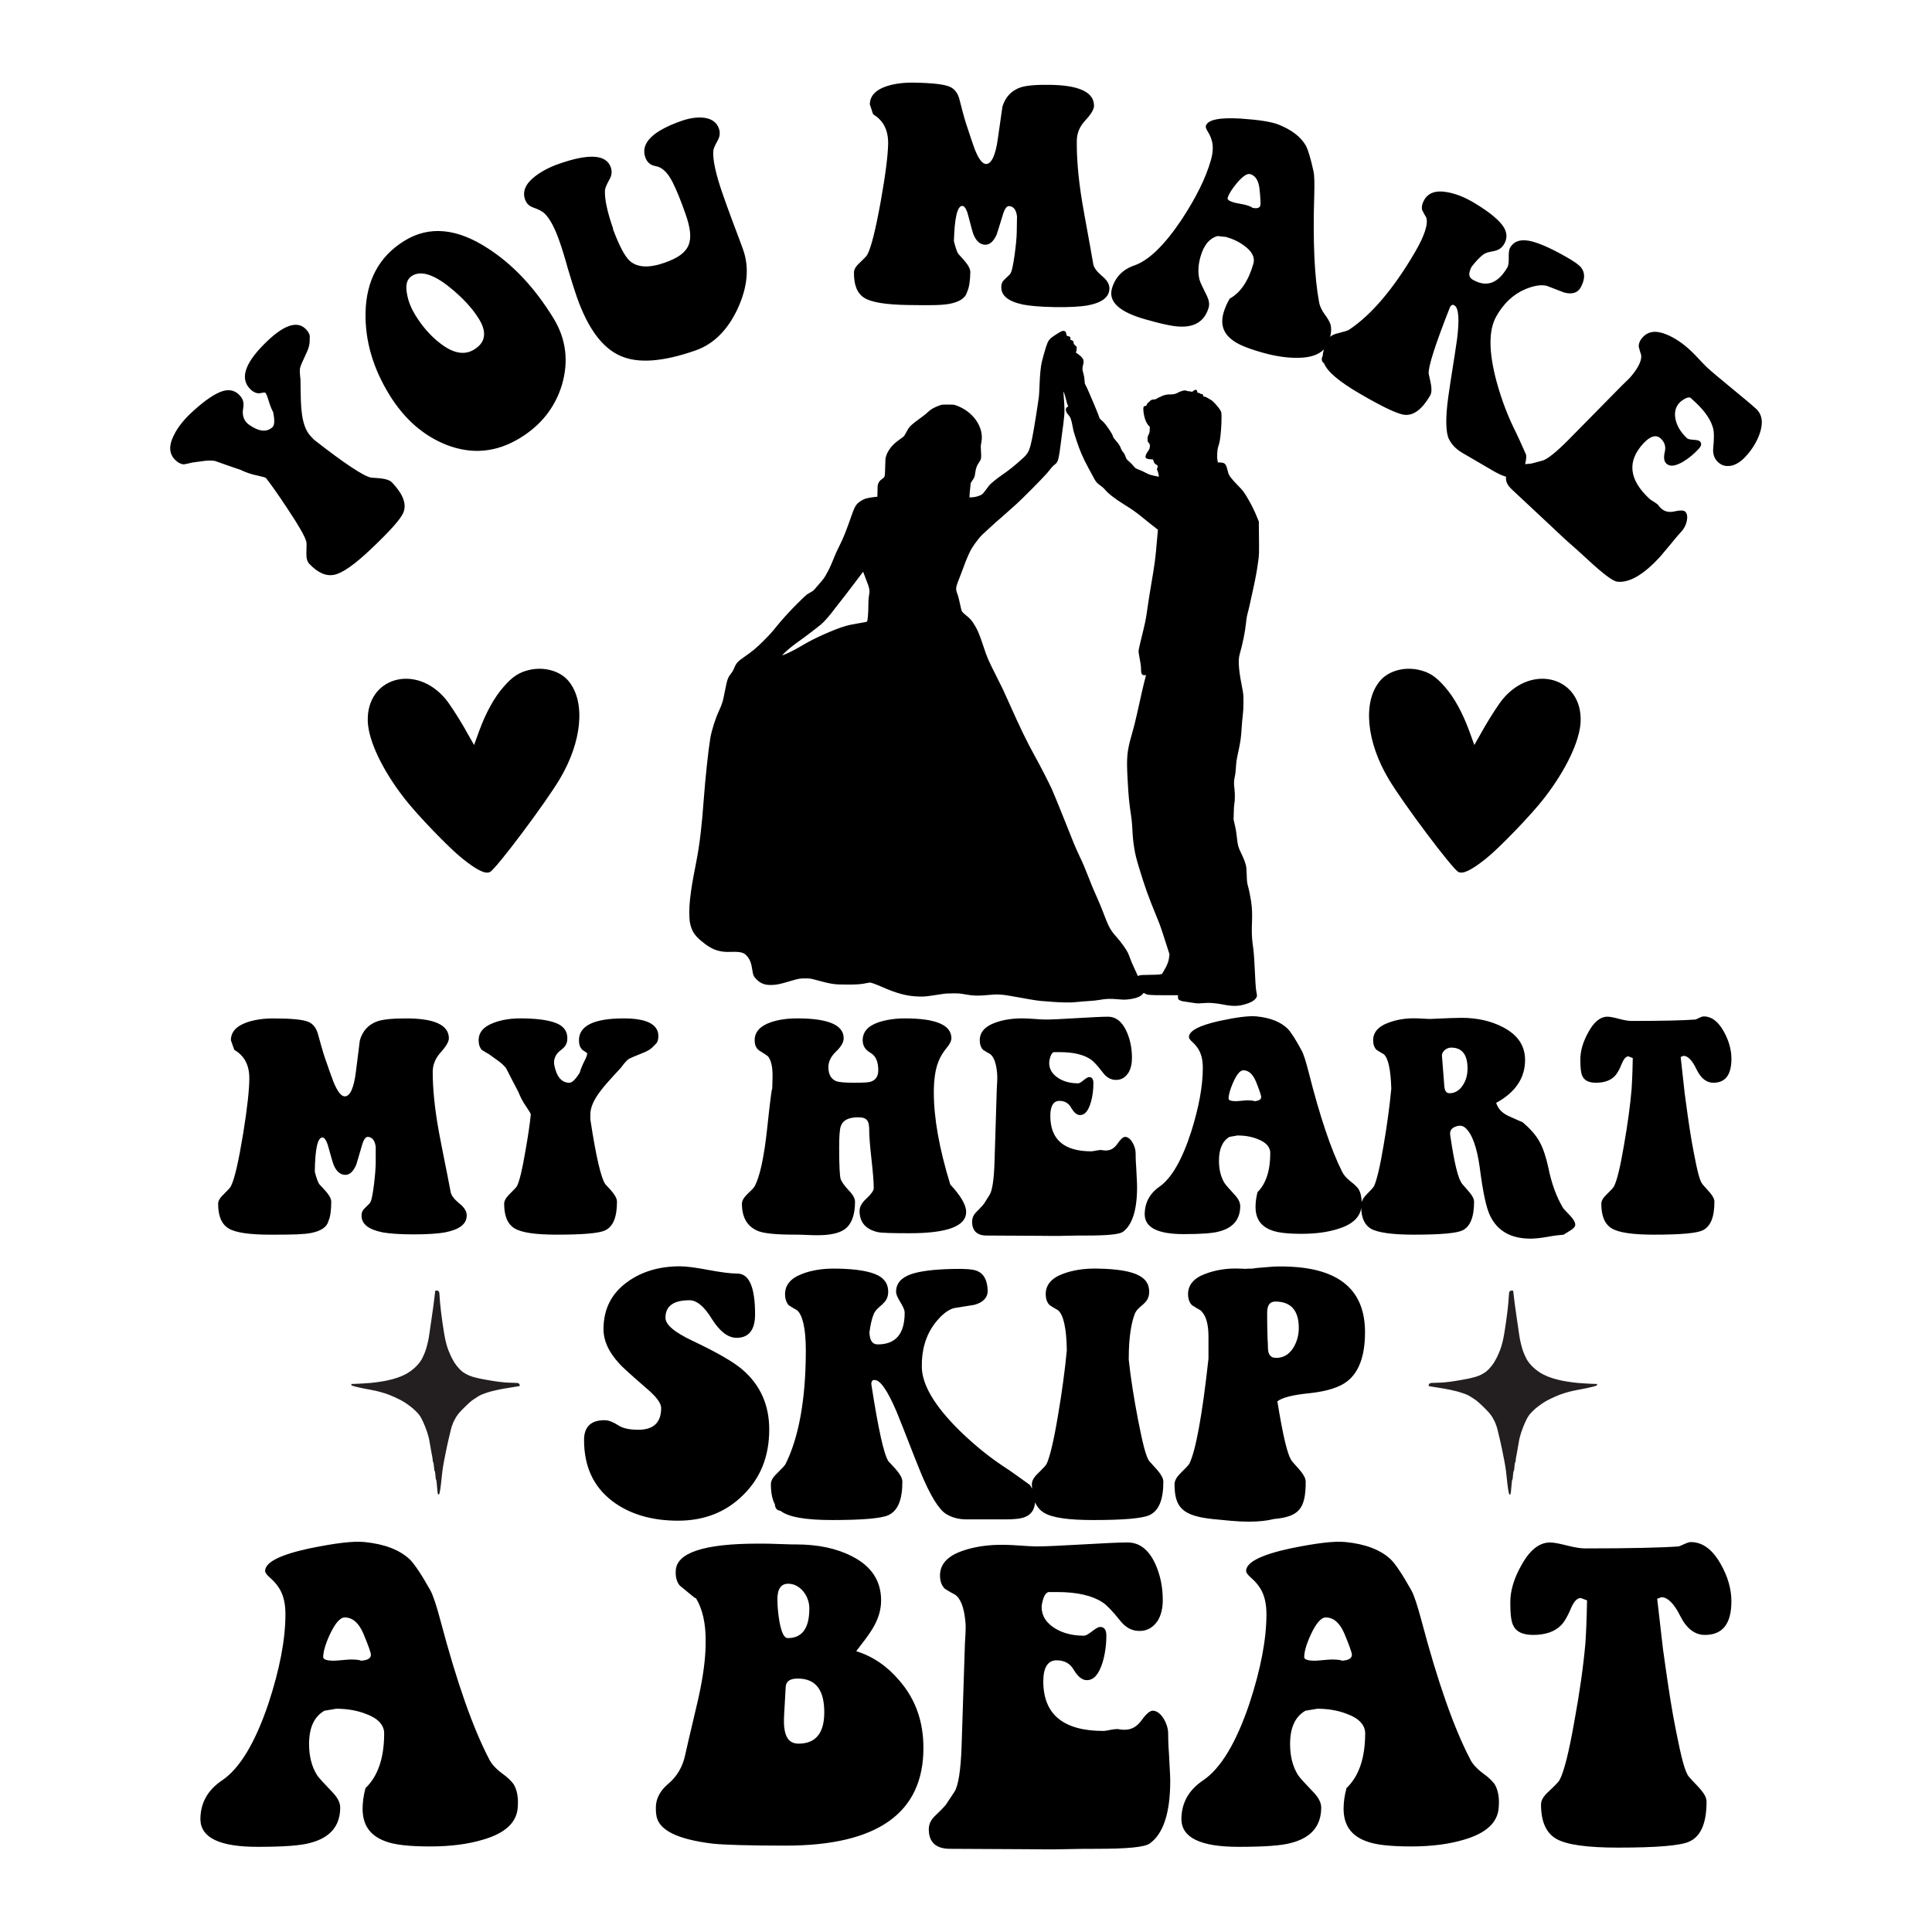 <?xml version="1.0" encoding="utf-8"?>
<!-- Generator: Adobe Illustrator 25.2.0, SVG Export Plug-In . SVG Version: 6.00 Build 0)  -->
<svg version="1.1" id="Layer_1" xmlns="http://www.w3.org/2000/svg" xmlns:xlink="http://www.w3.org/1999/xlink" x="0px" y="0px"
	 viewBox="0 0 2200 2200" style="enable-background:new 0 0 2200 2200;" xml:space="preserve">
<style type="text/css">
	.st0{fill:#231F20;}
</style>
<g>
	<path class="st0" d="M591.83,1577.38c0.06,0.62,0.01,0.78-0.2,0.88c-0.3,0.16-1.12,0.3-4.53,0.82c-1.26,0.2-3.02,0.48-3.9,0.64
		c-0.89,0.16-2.1,0.35-2.68,0.44c-1.12,0.16-3.91,0.61-5.24,0.85c-0.43,0.07-1.16,0.2-1.63,0.28c-0.86,0.14-2.86,0.52-6.66,1.28
		c-1.84,0.37-3.36,0.72-7.51,1.77c-2.45,0.61-7.61,2.3-10.08,3.29c-1.23,0.5-3.33,1.53-4.52,2.22c-1.43,0.85-5.3,3.37-6.24,4.07
		c-0.38,0.3-0.99,0.74-1.33,0.99c-2.96,2.21-10.64,9.61-14.37,13.86c-1.05,1.19-2.58,3.27-3.53,4.79c-1.13,1.8-3.66,6.83-3.66,7.27
		c0,0.07-0.11,0.4-0.27,0.74c-0.38,0.85-0.79,2.01-1.12,3.07c-0.68,2.31-0.86,2.95-1.01,3.61c-0.08,0.38-0.45,1.91-0.81,3.4
		c-0.35,1.47-0.74,3.1-0.85,3.61c-0.13,0.51-0.27,1.08-0.33,1.28c-0.07,0.2-0.2,0.69-0.28,1.11c-0.09,0.4-0.23,1.03-0.3,1.42
		c-0.13,0.59-0.79,3.49-1.13,4.92c-0.07,0.31-0.24,1.08-0.37,1.7c-0.13,0.62-0.28,1.36-0.34,1.63c-0.06,0.27-0.16,0.72-0.21,0.99
		s-0.21,1.04-0.35,1.7c-0.16,0.67-0.44,2.07-0.65,3.12c-0.2,1.05-0.43,2.2-0.51,2.55c-0.07,0.35-0.26,1.3-0.4,2.13
		c-0.16,0.82-0.34,1.77-0.43,2.13c-0.08,0.35-0.2,0.92-0.27,1.28c-0.07,0.35-0.23,1.15-0.34,1.77c-0.13,0.62-0.35,1.9-0.52,2.83
		c-0.16,0.94-0.33,1.86-0.37,2.05c-0.17,0.74-0.37,1.98-0.64,3.97c-0.16,1.13-0.34,2.47-0.43,2.98c-0.23,1.47-0.38,2.85-0.69,6.02
		c-0.37,3.84-0.54,5.44-0.7,6.66c-0.06,0.54-0.23,1.89-0.35,2.98c-0.57,4.73-0.92,6.95-1.47,9.35c-0.45,1.94-0.76,2.33-1.5,1.84
		c-0.61-0.4-0.78-1.02-0.95-3.35c-0.09-1.2-0.21-2.54-0.28-2.96c-0.13-0.72-0.34-2.98-0.68-7.23c-0.17-2.18-0.37-3.1-0.69-3.34
		c-0.27-0.19-0.41-1.23-0.74-5.44c-0.21-2.68-0.54-4.37-0.85-4.46c-0.33-0.1-0.35-0.3-0.78-4.9c-0.34-3.84-0.54-4.82-0.96-4.99
		c-0.14-0.06-0.24-0.41-0.3-1.05c-0.43-4.15-0.61-5.37-1.29-8.19c-0.18-0.78-0.44-2.25-0.57-3.26c-0.13-1.02-0.5-3.12-0.81-4.68
		c-0.31-1.56-0.72-3.8-0.89-4.96c-0.55-3.52-0.62-3.85-1.35-6.68c-0.88-3.47-2.28-7.71-3.71-11.25c-1.63-4.04-1.86-4.55-3.43-7.8
		c-1.36-2.76-1.39-2.82-2.54-4.59c-1.32-2-2.25-3.12-4.69-5.54c-2.27-2.25-3.88-3.66-6.75-5.82c-4.82-3.64-7.98-5.61-13.11-8.15
		c-7.7-3.8-13.73-6.12-20.69-7.95c-0.31-0.09-0.72-0.2-0.92-0.26c-0.33-0.11-0.91-0.26-3.97-0.98c-0.67-0.17-2.2-0.48-3.4-0.72
		c-1.2-0.24-2.48-0.48-2.83-0.55c-1.8-0.35-2.38-0.47-4.46-0.86c-1.25-0.23-2.55-0.48-2.91-0.57c-0.35-0.07-1.66-0.34-2.91-0.58
		c-4.24-0.81-9.7-2.24-10.83-2.82c-0.69-0.35-0.82-0.55-0.75-1.28l0.06-0.57h1.73c0.94,0,2.93-0.06,4.41-0.14
		c1.49-0.07,3.97-0.21,5.53-0.28c3.77-0.2,8.9-0.54,10.49-0.71c3.94-0.41,8.26-0.96,10.84-1.4c0.35-0.07,1.69-0.28,2.98-0.5
		c2.86-0.45,3.06-0.5,6.59-1.3c3.16-0.74,3-0.69,5.46-1.39c2.51-0.71,6.9-2.21,8.57-2.92c1.45-0.62,3.76-1.7,4.68-2.17
		c7.89-4.07,15.28-10.89,18.92-17.46c1.06-1.93,3.1-6.39,3.47-7.58c0.06-0.2,0.18-0.55,0.28-0.78c0.26-0.57,0.92-2.54,1.06-3.09
		c0.07-0.25,0.31-1.12,0.57-1.94c0.24-0.82,0.5-1.74,0.55-2.05c0.07-0.31,0.38-1.57,0.71-2.81c0.5-1.97,0.95-4.12,1.29-6.19
		c0.19-1.09,1.01-6.53,1.15-7.55c0.13-0.98,0.28-2.1,0.54-3.85c0.08-0.55,0.21-1.47,0.3-2.05c0.07-0.58,0.21-1.47,0.28-1.98
		c0.16-0.92,0.31-1.93,0.57-3.68c0.08-0.51,0.2-1.4,0.28-1.98c0.14-1.14,0.35-2.65,0.58-4.04c0.33-1.96,0.51-3.23,1.4-9.92
		c0.08-0.55,0.2-1.45,0.28-1.98c0.07-0.55,0.24-1.79,0.35-2.76c0.11-0.98,0.24-1.97,0.28-2.2c0.06-0.38,0.13-0.98,0.5-4.18
		c0.06-0.58,0.21-1.86,0.33-2.83c0.13-0.98,0.27-2.28,0.33-2.89c0.07-0.92,0.16-1.19,0.44-1.47c0.33-0.33,0.41-0.34,1.42-0.24
		c1.3,0.11,1.91,0.35,2.3,0.91c0.61,0.84,0.75,1.45,0.88,3.69c0.28,4.52,0.42,6.65,0.55,7.95c0.06,0.74,0.18,2.04,0.27,2.91
		c0.09,0.85,0.18,1.79,0.23,2.05c0.04,0.27,0.19,1.55,0.3,2.84c0.13,1.29,0.28,2.72,0.34,3.19c0.28,2,0.41,2.95,0.62,4.75
		c0.41,3.5,0.52,4.32,0.65,4.93c0.08,0.33,0.14,0.79,0.14,1.03c0,0.23,0.06,0.7,0.13,1.02c0.16,0.72,0.37,2.15,0.67,4.49
		c0.21,1.76,0.31,2.4,0.61,4.04c0.21,1.23,0.43,2.55,0.58,3.69c0.07,0.54,0.2,1.35,0.28,1.77c0.16,0.82,0.37,2.07,0.57,3.12
		c0.31,1.77,0.72,3.77,0.98,4.78c0.16,0.61,0.38,1.52,0.51,2.03c0.77,3.13,1.42,5.23,2.65,8.65c0.28,0.81,1.35,3.27,2.18,5.07
		c0.27,0.58,0.48,1.08,0.48,1.11c0,0.28,2.92,5.87,3.57,6.82c0.21,0.33,0.4,0.62,0.4,0.67c0,0.06,0.37,0.61,0.81,1.26
		c3.23,4.69,6.68,8.39,9.68,10.4c4.61,3.08,8.56,4.69,15.31,6.27c1.05,0.24,2.17,0.51,2.48,0.58c0.31,0.07,0.92,0.2,1.35,0.28
		c0.42,0.08,2.06,0.4,3.61,0.69c1.56,0.31,3.09,0.59,3.4,0.64c0.31,0.04,1.3,0.21,2.2,0.38c0.89,0.16,1.98,0.34,2.41,0.41
		c0.43,0.07,1.36,0.23,2.06,0.34c0.71,0.11,2.01,0.31,2.91,0.44c1.98,0.28,3.2,0.47,4.32,0.64c1.16,0.19,4.44,0.54,6.59,0.71
		c0.98,0.07,2.13,0.17,2.55,0.21c0.43,0.04,3.17,0.14,6.09,0.21c5.71,0.13,6.78,0.23,7.44,0.62
		C591.13,1575.55,591.76,1576.53,591.83,1577.38z M1818.57,1575.89h-1.73c-0.94,0-2.93-0.06-4.41-0.14
		c-1.49-0.07-3.97-0.21-5.53-0.28c-3.77-0.2-8.9-0.54-10.49-0.71c-3.94-0.41-8.26-0.96-10.84-1.4c-0.35-0.07-1.69-0.28-2.98-0.5
		c-2.86-0.45-3.06-0.5-6.59-1.3c-3.16-0.74-3.01-0.69-5.46-1.39c-2.51-0.71-6.9-2.21-8.57-2.92c-1.45-0.62-3.76-1.7-4.68-2.17
		c-7.89-4.07-15.28-10.89-18.92-17.46c-1.06-1.93-3.1-6.39-3.47-7.58c-0.06-0.2-0.18-0.55-0.28-0.78c-0.26-0.57-0.92-2.54-1.06-3.09
		c-0.07-0.25-0.31-1.12-0.57-1.94c-0.24-0.82-0.5-1.74-0.55-2.05c-0.07-0.31-0.38-1.57-0.71-2.81c-0.5-1.97-0.95-4.12-1.29-6.19
		c-0.19-1.09-1.01-6.53-1.15-7.55c-0.13-0.98-0.28-2.1-0.54-3.85c-0.08-0.55-0.21-1.47-0.3-2.05c-0.07-0.58-0.21-1.47-0.28-1.98
		c-0.16-0.92-0.31-1.93-0.57-3.68c-0.08-0.51-0.2-1.4-0.28-1.98c-0.14-1.14-0.35-2.65-0.58-4.04c-0.33-1.96-0.51-3.23-1.4-9.92
		c-0.08-0.55-0.2-1.45-0.28-1.98c-0.07-0.55-0.24-1.79-0.35-2.76c-0.11-0.98-0.24-1.97-0.28-2.2c-0.06-0.38-0.13-0.98-0.5-4.18
		c-0.06-0.58-0.21-1.86-0.33-2.83c-0.13-0.98-0.27-2.28-0.33-2.89c-0.07-0.92-0.16-1.19-0.44-1.47c-0.33-0.33-0.41-0.34-1.42-0.24
		c-1.3,0.11-1.91,0.35-2.3,0.91c-0.61,0.84-0.75,1.45-0.88,3.69c-0.28,4.52-0.43,6.65-0.55,7.95c-0.06,0.74-0.19,2.04-0.27,2.91
		c-0.09,0.85-0.18,1.79-0.23,2.05c-0.04,0.27-0.19,1.55-0.3,2.84c-0.13,1.29-0.28,2.72-0.34,3.19c-0.28,2-0.41,2.95-0.63,4.75
		c-0.41,3.5-0.52,4.32-0.65,4.93c-0.08,0.33-0.14,0.79-0.14,1.03c0,0.23-0.06,0.7-0.13,1.02c-0.16,0.72-0.37,2.15-0.67,4.49
		c-0.21,1.76-0.31,2.4-0.61,4.04c-0.21,1.23-0.43,2.55-0.58,3.69c-0.07,0.54-0.2,1.35-0.28,1.77c-0.16,0.82-0.37,2.07-0.57,3.12
		c-0.31,1.77-0.72,3.77-0.98,4.78c-0.16,0.61-0.38,1.52-0.51,2.03c-0.77,3.13-1.42,5.23-2.65,8.65c-0.28,0.81-1.35,3.27-2.18,5.07
		c-0.27,0.58-0.48,1.08-0.48,1.11c0,0.28-2.92,5.87-3.57,6.82c-0.21,0.33-0.4,0.62-0.4,0.67c0,0.06-0.37,0.61-0.81,1.26
		c-3.23,4.69-6.68,8.39-9.68,10.4c-4.61,3.08-8.56,4.69-15.31,6.27c-1.05,0.24-2.17,0.51-2.48,0.58c-0.31,0.07-0.92,0.2-1.35,0.28
		c-0.42,0.08-2.05,0.4-3.61,0.69c-1.56,0.31-3.09,0.59-3.4,0.64c-0.31,0.04-1.3,0.21-2.2,0.38c-0.89,0.16-1.98,0.34-2.41,0.41
		c-0.43,0.07-1.36,0.23-2.06,0.34c-0.71,0.11-2.01,0.31-2.91,0.44c-1.98,0.28-3.2,0.47-4.32,0.64c-1.16,0.19-4.44,0.54-6.59,0.71
		c-0.98,0.07-2.13,0.17-2.55,0.21c-0.43,0.04-3.17,0.14-6.09,0.21c-5.71,0.13-6.78,0.23-7.44,0.62c-0.77,0.45-1.39,1.43-1.46,2.28
		c-0.06,0.62-0.01,0.78,0.2,0.88c0.3,0.16,1.12,0.3,4.54,0.82c1.26,0.2,3.02,0.48,3.9,0.64c0.89,0.16,2.1,0.35,2.68,0.44
		c1.12,0.16,3.91,0.61,5.24,0.85c0.43,0.07,1.16,0.2,1.63,0.28c0.86,0.14,2.86,0.52,6.66,1.28c1.84,0.37,3.36,0.72,7.51,1.77
		c2.45,0.61,7.61,2.3,10.08,3.29c1.23,0.5,3.33,1.53,4.52,2.22c1.43,0.85,5.3,3.37,6.24,4.07c0.38,0.3,0.99,0.74,1.33,0.99
		c2.96,2.21,10.64,9.61,14.37,13.86c1.05,1.19,2.58,3.27,3.53,4.79c1.14,1.8,3.66,6.83,3.66,7.27c0,0.07,0.11,0.4,0.27,0.74
		c0.38,0.85,0.79,2.01,1.12,3.07c0.68,2.31,0.86,2.95,1.01,3.61c0.08,0.38,0.45,1.91,0.81,3.4c0.35,1.47,0.74,3.1,0.85,3.61
		c0.13,0.51,0.27,1.08,0.33,1.28c0.07,0.2,0.2,0.69,0.28,1.11c0.09,0.4,0.23,1.03,0.3,1.42c0.13,0.59,0.79,3.49,1.13,4.92
		c0.07,0.31,0.24,1.08,0.37,1.7c0.13,0.62,0.28,1.36,0.34,1.63c0.06,0.27,0.16,0.72,0.21,0.99c0.06,0.27,0.21,1.04,0.35,1.7
		c0.16,0.67,0.44,2.07,0.65,3.12c0.2,1.05,0.43,2.2,0.51,2.55c0.07,0.35,0.26,1.3,0.4,2.13c0.16,0.82,0.34,1.77,0.43,2.13
		c0.08,0.35,0.2,0.92,0.27,1.28c0.07,0.35,0.23,1.15,0.34,1.77c0.13,0.62,0.35,1.9,0.52,2.83c0.16,0.94,0.33,1.86,0.37,2.05
		c0.17,0.74,0.37,1.98,0.64,3.97c0.16,1.13,0.34,2.47,0.43,2.98c0.23,1.47,0.38,2.85,0.69,6.02c0.37,3.84,0.54,5.44,0.7,6.66
		c0.06,0.54,0.23,1.89,0.35,2.98c0.57,4.73,0.92,6.95,1.47,9.35c0.45,1.94,0.76,2.33,1.5,1.84c0.61-0.4,0.78-1.02,0.95-3.35
		c0.09-1.2,0.21-2.54,0.28-2.96c0.13-0.72,0.34-2.98,0.68-7.23c0.17-2.18,0.37-3.1,0.69-3.34c0.27-0.19,0.41-1.23,0.74-5.44
		c0.21-2.68,0.54-4.37,0.85-4.46c0.33-0.1,0.35-0.3,0.78-4.9c0.34-3.84,0.54-4.82,0.96-4.99c0.14-0.06,0.24-0.41,0.3-1.05
		c0.43-4.15,0.61-5.37,1.29-8.19c0.19-0.78,0.44-2.25,0.57-3.26c0.13-1.02,0.5-3.12,0.81-4.68c0.31-1.56,0.72-3.8,0.89-4.96
		c0.55-3.52,0.62-3.85,1.35-6.68c0.88-3.47,2.28-7.71,3.71-11.25c1.63-4.04,1.86-4.55,3.43-7.8c1.36-2.76,1.39-2.82,2.54-4.59
		c1.32-2,2.25-3.12,4.69-5.54c2.27-2.25,3.88-3.66,6.75-5.82c4.82-3.64,7.98-5.61,13.11-8.15c7.7-3.8,13.73-6.12,20.69-7.95
		c0.31-0.09,0.72-0.2,0.92-0.26c0.33-0.11,0.91-0.26,3.97-0.98c0.67-0.17,2.2-0.48,3.4-0.72c1.2-0.24,2.48-0.48,2.83-0.55
		c1.8-0.35,2.38-0.47,4.46-0.86c1.25-0.23,2.55-0.48,2.91-0.57c0.35-0.07,1.66-0.34,2.91-0.58c4.24-0.81,9.7-2.24,10.83-2.82
		c0.69-0.35,0.82-0.55,0.75-1.28L1818.57,1575.89z"/>
	<path d="M648.1,776.36c18.8,23.76,14.51,68.47-10.66,110.68C621.35,914.23,565.26,989,558.1,992.86
		c-5.23,2.79-14.51-1.58-31.5-15.13c-14.73-11.66-51.54-49.72-66.18-68.71c-24.88-32.02-40.7-65.21-41.62-87.34
		c-1.88-50.2,54.64-66.59,88.6-25.63c4.37,5.16,13.46,19.24,20.27,30.83l12.17,21.46l5.69-15.67c7.65-20.9,17.21-38.52,28.18-50.85
		c10.01-11.5,17.53-16.36,29.3-19.03C620.47,758.9,638.7,764.28,648.1,776.36z M1711.29,796.04c-4.37,5.16-13.46,19.24-20.27,30.83
		l-12.17,21.46l-5.69-15.67c-7.65-20.9-17.21-38.52-28.18-50.85c-10.01-11.5-17.53-16.36-29.3-19.03
		c-17.46-3.89-35.69,1.49-45.1,13.57c-18.8,23.76-14.51,68.47,10.66,110.68c16.1,27.19,72.18,101.95,79.35,105.81
		c5.23,2.79,14.51-1.58,31.5-15.13c14.73-11.66,51.54-49.72,66.18-68.71c24.88-32.02,40.7-65.21,41.62-87.34
		C1801.77,771.48,1745.25,755.09,1711.29,796.04z"/>
	<path d="M531.45,1383.99c0,10.01-8.39,16.14-24.85,19.37c-7.42,1.29-19.04,2.26-35.5,2.26c-16.14,0-27.76-0.97-35.18-2.26
		c-16.14-3.23-24.21-9.36-24.21-19.04c0-2.91,0.65-5.49,2.9-7.75l6.13-6.13c2.26-2.26,3.55-9.36,5.16-21.95
		c1.29-10.97,1.94-19.36,1.94-24.85v-17.75c-0.97-7.42-4.2-11.3-9.36-11.3c-2.58,0.32-4.84,3.87-6.78,11.3
		c-3.55,12.59-5.81,19.36-6.13,20.66c-3.23,7.42-7.42,11.3-12.26,11.3c-5.49,0-10.01-3.55-13.23-10.97
		c-0.97-2.26-2.9-9.04-6.13-20.66c-1.94-7.42-4.52-10.97-6.78-10.97c-5.49,0-8.39,12.91-8.71,39.05c1.94,7.42,3.55,11.94,5.16,14.2
		c5.49,6.13,13.56,13.24,13.56,20.01c0,9.69-0.97,17.11-3.23,21.95c-1.61,6.78-8.39,11.3-19.69,13.56
		c-8.71,1.62-19.69,1.94-45.83,1.94c-24.21,0-40.02-2.26-48.09-7.1s-11.94-14.2-11.94-28.08c0-3.23,1.94-6.78,6.13-10.65
		c4.84-4.84,7.74-7.74,8.39-9.36c4.19-8.07,8.71-28.08,13.88-59.39c4.84-29.69,7.1-51,7.1-63.58c0-15.17-5.81-25.82-17.11-32.28
		c-2.58-7.42-3.87-10.97-3.87-10.97c0-9.36,6.13-16.14,18.07-20.33c8.39-2.9,18.4-4.52,30.34-4.52c20.33,0,33.57,1.29,39.7,3.87
		c5.49,2.26,9.36,7.1,11.3,14.85c4.52,16.78,7.75,27.11,9.36,30.99c2.58,7.42,5.17,15.17,8.07,22.59
		c4.52,10.98,8.71,16.46,12.91,16.46c5.81,0,10.33-9.36,12.59-28.08l4.52-35.83c3.23-10.97,10.01-18.08,20.01-21.62
		c5.81-1.94,16.14-3.23,30.99-3.23c33.57-0.32,50.35,7.42,50.35,22.6c0,3.87-3.23,9.36-9.36,16.14c-6.13,6.78-9.04,14.2-9.04,22.27
		c0,17.43,1.94,40.35,7.1,68.43c4.2,22.59,9.04,45.19,13.24,67.78c0.65,4.19,3.87,8.39,9.68,13.23
		C528.54,1374.63,531.45,1379.15,531.45,1383.99z M710.26,1159.67c-33.89,0-50.99,8.39-50.99,24.85c0,4.84,1.29,8.39,3.87,10.97
		c4.19,2.9,5.49,3.23,5.49,4.52s-0.97,3.87-2.9,7.75c-2.58,5.17-4.52,9.68-5.49,13.56c-4.84,7.75-8.71,11.62-11.94,11.62
		c-8.71,0-14.52-6.78-17.1-20.01c-1.29-6.46,1.61-12.27,5.81-15.82c4.2-3.55,9.04-6.13,9.04-14.85c0-7.1-3.23-12.27-9.68-15.82
		c-8.07-4.19-21.3-6.46-40.35-6.78c-13.88-0.32-25.17,1.62-34.21,5.17c-11.3,4.19-16.78,10.97-16.78,19.69
		c0,4.84,1.29,8.39,3.55,10.97c3.55,2.26,6.13,3.87,8.07,4.84c0,0,3.55,2.58,10.33,7.42c4.19,2.9,7.1,5.81,9.36,8.71
		c5.49,10.65,10,19.69,13.88,26.79c2.26,5.81,5.16,11.62,9.36,17.43c3.23,4.84,4.84,7.42,4.84,8.39c-0.97,9.68-2.9,23.56-6.13,41.64
		c-3.55,20.98-6.78,34.53-9.68,40.02c-0.97,1.62-3.87,4.52-8.71,9.36c-3.87,3.87-5.81,7.42-5.81,10.65
		c0,13.88,3.87,23.24,11.94,28.08c8.07,4.84,23.89,7.1,48.09,7.1c30.02,0,48.09-1.61,54.87-4.84c9.04-4.19,13.56-14.84,13.56-32.6
		c0-6.77-7.75-13.88-13.24-20.01c-4.84-6.78-10.65-31.31-17.1-73.91v-5.49c0-7.75,3.87-16.78,11.62-26.79
		c2.9-4.19,10.65-12.91,23.24-26.46c3.55-4.84,6.13-7.75,8.07-9.36c2.26-1.61,7.1-3.55,15.17-6.78
		c10.33-3.87,12.27-6.78,16.14-10.65c2.26-1.94,3.23-5.16,3.23-9.36C749.63,1166.45,736.4,1159.67,710.26,1159.67z M1063.36,1244.24
		c0-14.53,1.61-26.14,5.16-35.18c1.94-5.16,5.17-10.65,9.68-16.14c3.55-4.2,5.17-7.75,5.17-10.65c0-15.17-17.75-22.6-52.93-22.6
		c-11.62,0-21.62,1.62-30.34,4.52c-11.94,4.19-17.75,10.97-17.75,20.33c0,6.13,2.9,10.97,8.71,14.2c6.13,3.55,9.04,10.01,9.04,20.01
		c0,7.1-3.23,11.62-9.36,13.23c-2.26,0.65-8.07,0.97-18.08,0.97c-10.33,0-17.1-0.65-20.01-1.62c-6.13-2.26-9.36-7.74-9.36-16.14
		c0-6.13,2.91-12.26,8.71-17.75c5.81-5.49,8.71-10.65,8.71-15.17c0-15.17-17.75-22.6-52.93-22.6c-11.94,0-21.95,1.62-30.34,4.52
		c-11.94,4.19-18.08,10.97-18.08,20.33c0,5.81,1.94,9.68,5.49,11.94c5.81,3.55,9.04,5.81,10.01,6.78
		c3.55,4.84,5.16,12.91,4.84,24.21l-0.32,12.26c-0.65,0-2.58,15.17-5.81,45.51c-3.55,32.92-8.39,54.87-14.2,65.52
		c-0.65,1.62-3.55,4.52-8.71,9.36c-3.87,3.87-5.81,7.42-5.81,10.65c0,16.14,6.45,26.47,19.04,31.31c6.78,2.58,20.66,3.87,40.99,3.87
		c3.23,0,7.74,0,13.56,0.33c6.13,0.32,10.33,0.32,12.91,0.32c13.88,0,23.88-2.26,30.02-6.45c8.07-5.49,12.26-16.14,12.26-31.63
		c0-3.55-2.26-8.07-7.1-12.91c-5.49-5.81-8.39-10.33-9.36-13.24c-0.97-3.87-1.61-15.49-1.61-35.18c0-13.56,0.65-21.95,1.94-24.85
		c2.26-6.78,9.04-10.01,19.69-10.01c10.33,0,12.59,4.2,12.59,14.53c0,7.42,0.97,18.72,2.58,33.24c1.61,14.52,2.58,25.5,2.58,32.92
		c0,2.58-2.58,6.45-8.07,11.62c-5.49,4.84-8.07,9.69-8.07,14.2c0,12.91,6.78,20.98,20.66,24.21c4.19,0.97,16.14,1.29,36.47,1.29
		c42.93,0,64.23-8.07,64.23-24.21c0-8.07-6.13-18.4-18.08-31.31C1069.49,1307.82,1063.36,1272.96,1063.36,1244.24z M1293.16,1312.98
		c0-7.42-5.49-18.4-11.94-18.4c-2.26,0-5.16,2.58-8.71,7.74c-3.55,5.17-7.75,7.75-13.23,7.75c-0.97,0-2.26,0-3.87-0.32
		c-2.91-0.97-10.01,1.29-12.59,1.29c-31.31,0-46.8-13.56-46.8-40.35c0-11.3,3.55-17.1,10.33-17.1c6.13,0,10.65,2.58,13.56,8.07
		c3.23,5.49,6.46,8.07,10.01,8.07c5.49,0,9.36-4.84,12.26-14.52c1.94-6.78,2.9-14.2,2.9-21.62c0-4.84-1.61-7.1-4.84-7.1
		c-3.55,0-9.04,7.1-12.59,7.1c-8.71,0-16.14-1.94-22.27-5.81c-7.1-4.52-10.65-10.33-10.65-17.43c0-1.61,0.32-2.9,0.65-4.52
		c0.97-4.19,2.26-6.78,4.52-7.75h7.1c15.49,0,27.11,2.9,35.18,8.39c3.23,2.26,7.75,7.1,13.88,15.17c4.19,5.49,9.04,8.07,14.85,8.07
		c6.13,0,10.65-2.9,14.2-8.39c2.58-4.52,3.87-10.01,3.87-16.78c0-10.65-1.94-20.33-5.81-29.37c-5.16-11.62-12.26-17.43-21.62-17.43
		c-6.78,0-18.72,0.65-35.18,1.61c-16.46,0.97-28.4,1.62-35.83,1.62c-5.49,0-18.72-1.29-23.88-1.29
		c-13.56-0.32-24.85,1.62-34.21,5.17c-11.3,4.19-16.78,10.97-16.78,19.69c0,4.84,1.29,8.39,3.87,10.97
		c3.55,2.26,6.13,3.87,8.07,4.84c3.87,2.91,6.78,10.01,7.75,21.3c0.65,5.49,0,11.62-0.32,18.72l-2.58,83.27
		c-0.65,19.69-2.58,31.96-5.49,36.79l-6.13,9.69c-0.65,1.29-3.55,4.52-9.04,10.01c-3.23,3.23-4.84,6.78-4.84,10.97
		c0,10.33,5.49,15.82,16.46,15.82l60.68,0.32c8.71,0,17.75,0.33,27.11,0c11.3-0.32,20.01-0.32,26.47-0.32
		c23.24,0,36.79-1.29,40.99-4.2c10.65-7.74,16.14-24.85,16.14-50.99c0-5.81-0.65-13.24-0.97-21.95
		C1293.16,1320.73,1293.16,1315.25,1293.16,1312.98z M1787.95,1384.32c3.87,4.19,5.81,7.42,5.81,10.33c0,2.26-1.94,4.2-5.49,6.45
		l-7.74,4.84c-3.87,0.33-10.33,0.97-19.04,2.58c-7.42,1.29-13.56,1.94-18.72,1.94c-22.27,0-37.76-8.71-46.15-26.46
		c-4.2-8.71-8.07-26.79-11.62-54.55c-3.23-23.24-8.71-38.41-16.46-45.19c-2.58-2.26-5.81-2.91-9.36-1.94
		c-6.13,1.61-8.71,5.17-7.75,10.65c4.52,30.66,8.71,49.38,13.88,55.51c5.16,6.46,13.23,13.24,13.23,20.01
		c0,17.76-4.52,28.41-13.23,32.6c-6.78,3.23-25.18,4.84-55.19,4.84c-24.53,0-40.99-2.26-49.06-6.78
		c-7.11-4.26-10.7-12.05-11.02-23.57c-1.74,11.19-10.85,19.1-26.74,23.89c-11.3,3.55-24.85,5.49-40.99,5.49
		c-16.14,0-27.76-1.29-34.86-4.2c-11.94-4.52-17.75-13.23-17.75-26.47c0-4.84,0.65-10.65,2.26-16.78
		c9.68-9.69,14.52-24.53,14.52-44.54c0-6.78-4.84-12.26-14.2-15.81c-7.1-2.9-14.85-4.2-23.24-4.2c0,0-2.91,0.65-9.04,1.62
		c-8.07,4.84-11.94,13.88-11.94,27.11c0,9.68,1.94,18.08,6.13,25.18c1.61,2.58,5.81,7.1,11.94,13.88c4.2,4.52,6.13,8.71,6.13,12.59
		c0,14.85-7.75,24.53-23.24,28.73c-7.42,2.26-21.3,3.23-40.99,3.23c-29.69,0-44.22-7.42-44.54-22.27c0-13.24,5.49-23.89,17.11-31.96
		c13.56-9.68,25.5-30.34,35.83-62.29c8.71-27.76,13.24-51.96,13.24-72.62c0-8.07-1.29-14.52-4.2-20.01
		c-1.61-2.9-3.87-6.13-7.42-9.36c-2.91-2.58-4.2-4.52-4.2-5.81c0-7.1,11.62-13.24,34.54-18.4c19.69-4.2,33.89-6.13,42.93-5.17
		c15.17,1.61,26.79,6.13,34.86,13.88c3.55,3.55,9.04,11.94,16.14,25.17c2.26,4.19,4.84,12.59,8.07,25.17
		c12.59,49.71,25.18,87.15,37.76,112.32c1.61,3.55,4.84,7.42,9.68,11.3c4.84,3.55,7.75,6.78,9.36,9.04
		c2.11,3.69,3.29,8.53,3.32,14.56c0.77-2.71,2.58-5.62,5.71-8.75c4.84-4.84,7.42-7.74,8.39-9.36c2.9-6.13,6.78-21.62,10.97-46.8
		c3.87-22.59,6.78-43.89,8.71-64.23c-0.65-21.95-3.55-35.18-8.71-39.38c-1.94-0.97-4.52-2.58-8.07-4.84
		c-2.58-2.58-3.87-6.13-3.87-10.97c0-8.71,5.49-15.49,16.78-19.69c9.04-3.55,20.33-5.81,34.21-5.17l13.56,0.65
		c19.04-0.97,31.31-1.29,36.15-1.29c17.75,0,33.57,3.55,47.12,10.65c16.78,8.71,25.17,20.98,25.17,37.44
		c0,20.33-10.97,36.8-32.92,48.74c2.26,6.78,6.78,11.62,13.88,14.85c10.65,4.84,15.81,7.1,16.14,7.1
		c8.71,7.42,15.49,14.85,19.69,22.92c3.87,7.1,7.1,16.78,9.68,28.73c3.55,17.75,9.04,32.92,16.46,45.51
		C1779.88,1375.92,1782.79,1378.83,1787.95,1384.32z M1436.14,1249.08c0-1.61-1.94-7.42-5.81-17.11
		c-3.55-8.71-8.39-13.23-14.53-13.23c-3.55,0-7.42,4.52-11.62,13.88c-3.55,8.07-5.16,14.2-5.16,18.4c0,1.94,2.9,2.91,8.39,2.91
		c2.58,0,10.33-0.97,12.91-0.97c4.19,0,7.1,0.32,8.07,0.97C1433.56,1253.6,1436.14,1251.98,1436.14,1249.08z M1671.11,1216.8
		c0-15.82-6.13-23.88-18.72-23.88c-5.49,0-11.3,4.84-10.33,10.33l2.58,33.24c0.32,5.49,2.26,8.39,5.81,8.39
		c6.46,0,11.62-3.23,15.49-9.36C1669.5,1230.04,1671.11,1223.58,1671.11,1216.8z M1931.9,1217.77c4.84,10.01,11.3,15.17,19.04,15.17
		c13.88,0,20.66-9.04,20.66-27.44c0-10.01-2.9-20.33-8.39-30.34c-6.45-11.94-14.2-17.75-23.24-17.75c-2.9,0-7.42,3.23-9.68,3.55
		c-12.26,0.97-36.47,1.61-72.62,1.61c-2.9,0-7.42-0.65-13.56-2.26c-6.13-1.62-10.65-2.58-13.56-2.58c-8.39,0-15.81,6.13-22.27,18.4
		c-5.81,10.65-8.71,20.66-8.71,30.34c0,9.36,0.65,15.49,2.26,18.72c2.26,5.16,7.42,7.75,15.49,7.75c9.36,0,16.78-2.58,21.62-7.75
		c2.26-2.26,5.17-7.1,8.07-14.53c2.26-5.16,4.52-7.74,7.42-7.74c0,0,1.61,0.65,4.84,1.94c-0.32,18.4-0.97,30.02-1.29,34.86
		c-1.61,19.04-4.52,40.35-8.71,64.23c-4.19,24.85-8.07,40.67-11.3,46.8c-0.65,1.62-3.55,4.52-8.39,9.36
		c-4.19,3.87-6.13,7.42-6.13,10.65c0,13.88,3.87,23.24,11.94,28.08c8.07,4.84,24.21,7.1,48.09,7.1c30.02,0,48.41-1.61,55.19-4.84
		c9.04-4.19,13.56-14.84,13.56-32.6c0-6.77-8.39-13.55-13.56-20.01c-3.23-3.55-6.13-16.14-10.01-36.47
		c-3.55-18.08-6.13-36.47-8.71-55.51l-1.61-11.94l-4.52-40.99c2.26-0.97,3.23-1.29,3.23-1.29
		C1921.9,1202.28,1927.06,1207.44,1931.9,1217.77z"/>
	<path d="M875.94,1627.69c0,30.39-9.76,55.16-29.64,74.67c-19.51,19.51-44.28,29.27-74.29,29.27c-30.77,0-55.91-7.88-75.04-22.51
		c-21.39-16.51-31.89-39.4-31.89-69.41c0-15.01,7.88-22.51,23.26-22.51c4.88,0,10.13,2.25,15.38,5.63
		c5.63,3.75,13.13,5.25,23.26,5.25c17.26,0,25.89-8.25,25.89-24.76c0-5.63-5.63-13.13-17.26-22.89
		c-17.26-15.01-27.77-24.39-31.14-28.52c-11.63-12.76-17.26-25.51-17.26-38.27c0-22.89,9.01-40.9,27.39-54.03
		c16.13-11.63,36.02-17.64,59.66-17.64c7.5,0,18.39,1.5,32.27,4.13c14.26,2.63,25.14,4.13,33.02,4.13
		c13.51,0,20.26,15.38,20.26,46.53c0,17.64-7.13,26.64-21.01,26.64c-9.76,0-19.14-7.13-28.14-21.39
		c-8.63-14.26-17.26-21.39-25.51-21.39c-18.39,0-27.39,6.75-27.39,19.89c0,7.88,10.13,16.51,30.77,26.26
		c27.77,13.13,46.53,24.01,56.66,32.64C865.81,1577.04,875.94,1599.93,875.94,1627.69z M1295.84,1616.43
		c-4.5-23.64-8.25-46.53-10.51-67.91v-1.88c0-22.51,2.63-39.4,6.75-50.28c4.13-10.51,16.51-10.88,16.51-25.51
		c0-8.25-3.75-14.26-11.63-18.39c-9.01-4.88-24.76-7.5-46.9-7.88c-15.76-0.38-28.89,1.88-39.77,6
		c-13.13,4.88-19.51,12.76-19.51,22.89c0,5.63,1.5,9.76,4.5,12.76c4.13,2.63,7.13,4.5,9.38,5.63c6.38,5.25,9.76,20.64,10.13,45.78
		c-2.25,23.64-5.63,48.4-10.13,74.67c-4.88,29.27-9.38,47.28-12.76,54.41c-0.75,1.88-4.13,5.25-9.76,10.88
		c-4.88,4.5-7.13,8.63-7.13,12.38c0,1.81,0.08,3.52,0.19,5.2c-0.99-2.15-2.09-3.96-3.21-4.82c-13.13-9.38-21.39-15.38-25.51-18.01
		c-18.01-11.63-36.02-25.89-54.03-43.52c-28.14-27.77-42.4-51.78-42.77-72.04c-0.38-19.51,4.5-36.02,14.63-49.53
		c7.13-9.38,14.26-15.38,21.76-17.64l23.26-3.75c10.13-2.63,15.38-8.25,15.38-16.13c-0.38-11.63-4.13-19.14-12.01-22.51
		c-4.5-1.88-13.51-2.63-27.39-2.25c-22.14,0.38-38.27,2.63-48.03,6c-11.26,4.13-16.88,10.51-16.88,19.89
		c0,7.5,9.76,16.51,9.76,24.01c0,24.01-10.13,36.02-30.77,36.02c-6,0-9.01-4.5-9.38-13.51c1.13-8.63,2.63-15.38,4.88-21.01
		c4.5-10.13,16.51-11.26,16.51-25.51c0-8.25-3.75-14.26-11.26-18.39c-9.38-4.88-24.76-7.5-46.9-7.88c-16.13-0.38-29.27,1.88-39.77,6
		c-13.13,4.88-19.51,12.76-19.51,22.89c0,5.63,1.5,9.76,4.13,12.76c4.13,2.63,7.13,4.5,9.38,5.63c6.38,5.25,10.13,20.64,10.13,45.78
		c0,56.66-8.25,99.43-22.89,129.07c-0.75,1.88-4.13,5.25-9.76,10.88c-4.88,4.5-7.13,8.63-7.13,12.38c0,9.76,1.5,17.26,4.5,22.89
		c0.38,4.88,2.63,7.13,6.38,7.5c9.01,7.13,28.52,10.51,58.91,10.51c34.89,0,56.28-1.88,64.16-5.63
		c10.51-4.88,15.76-17.26,15.76-37.9c0-7.88-9.38-16.13-15.76-23.26c-5.25-7.5-11.63-36.77-19.51-87.42
		c-0.38-3.38,1.13-5.63,3.75-5.25c6.38,0,14.63,12.01,24.76,35.65c9.38,22.89,18.01,46.15,27.39,69.04
		c10.88,26.64,21.01,42.77,28.89,47.65c6.38,4.13,14.26,6.38,23.64,6.38h43.9c10.88,0,18.39-0.75,23.26-3
		c6.61-2.78,10.27-8.49,10.78-16.47c2.3,5.23,5.69,9.23,10.25,11.97c9.38,5.63,27.77,8.25,55.91,8.25c34.89,0,56.28-1.88,64.16-5.63
		c10.51-4.88,15.76-17.26,15.76-37.9c0-7.88-9.76-16.13-15.76-23.26C1304.84,1659.21,1301.09,1643.07,1295.84,1616.43z
		 M1554.37,1517c0,26.64-6.75,45.4-20.26,55.91c-8.63,6.75-22.51,11.26-42.4,13.51c-19.89,1.88-32.27,5.25-37.15,9.38
		c6.38,39.02,11.63,62.29,16.88,68.29c6,7.5,15.38,15.38,15.38,23.26c0,31.14-7.88,39.77-36.4,42.4c-7.13,1.88-16.88,3-28.89,3
		s-25.51-1.5-40.9-3c-34.14-3.75-43.15-13.13-43.15-39.77c0-3.75,2.25-7.88,6.75-12.38c5.63-5.63,9.01-9.01,10.13-10.88
		c7.13-14.63,14.63-54.41,21.76-119.69v-24.76c0-15.01-3-25.14-9.38-30.39c-2.25-1.13-5.25-3-9.38-5.63c-3-3-4.5-7.13-4.5-12.76
		c0-10.13,6.38-18.01,19.51-22.89c10.88-4.13,24.01-6.75,39.77-6c4.5,0,6.38,0.38,5.25,0.38c1.88-0.38,4.88-0.38,8.63-0.38
		c1.5-0.38,7.88-1.13,18.76-1.88c7.5-0.75,15.01-0.75,22.89-0.38C1525.47,1444.59,1554.37,1469.35,1554.37,1517z M1478.95,1512.13
		c0-19.89-9.01-30.02-26.64-30.02c-6.38,0-9.38,4.13-9.38,12.76c0,17.64,0.38,29.27,0.75,34.89c0.38,6-0.75,12.76,5.25,15.76
		c0.38,0.38,1.88,0.38,4.13,0.75c8.25,0,14.63-3.75,19.51-11.26C1476.7,1528.26,1478.95,1520.76,1478.95,1512.13z"/>
	<path d="M571.15,2018.96c-7.08-5.42-11.81-10.85-14.17-15.82c-18.42-35.24-36.85-87.67-55.27-157.26
		c-4.72-17.62-8.5-29.37-11.81-35.25c-10.39-18.53-18.42-30.28-23.62-35.25c-11.81-10.85-28.82-17.17-51.02-19.43
		c-13.23-1.36-34.01,1.36-62.83,7.23c-33.54,7.23-50.55,15.81-50.55,25.76c0,1.81,1.89,4.52,6.14,8.13
		c5.2,4.52,8.5,9.04,10.87,13.11c4.25,7.68,6.14,16.72,6.14,28.02c0,28.92-6.61,62.82-19.37,101.68
		c-15.12,44.74-32.59,73.66-52.43,87.22c-17,11.3-25.03,26.21-25.03,44.74c0.47,20.79,21.73,31.18,65.19,31.18
		c28.82,0,49.13-1.36,59.99-4.52c22.68-5.87,34.01-19.43,34.01-40.22c0-5.42-2.83-11.3-8.98-17.62
		c-8.98-9.49-15.12-15.81-17.48-19.43c-6.14-9.94-8.98-21.69-8.98-35.25c0-18.53,5.67-31.18,17.48-37.96
		c8.98-1.36,13.23-2.26,13.23-2.26c12.28,0,23.62,1.81,34.01,5.88c13.7,4.97,20.78,12.65,20.78,22.14c0,28.02-7.08,48.8-21.26,62.36
		c-2.36,8.58-3.3,16.72-3.3,23.5c0,18.53,8.5,30.73,25.98,37.06c10.39,4.07,27.4,5.87,51.02,5.87s43.46-2.71,59.99-7.68
		c25.04-7.23,38.73-19.43,39.68-37.06c0.95-11.3-0.95-19.89-4.72-26.21C582.49,2028.44,578.24,2023.93,571.15,2018.96z
		 M411.02,1891.07c-1.42-0.91-5.67-1.36-11.81-1.36c-3.78,0-15.12,1.36-18.9,1.36c-8.03,0-12.28-1.36-12.28-4.07
		c0-5.87,2.36-14.46,7.56-25.76c6.14-13.1,11.81-19.43,17-19.43c8.98,0,16.06,6.33,21.26,18.53c5.67,13.56,8.5,21.69,8.5,23.95
		C422.35,1888.36,418.58,1890.62,411.02,1891.07z M974.99,1880.22c13.23-17.62,28.34-33.89,28.34-57.84
		c0-22.14-10.87-38.86-33.07-50.16c-17.48-9.04-38.73-13.55-63.77-13.55c-2.36,0-8.5,0-18.42-0.46c-9.92-0.45-17.95-0.45-25.04-0.45
		c-61.41,0-92.59,10.39-93.53,30.73c-0.47,7.68,1.42,13.56,4.73,17.17l16.53,13.56l1.89,0.9c7.09,11.75,11.34,28.47,10.87,50.61
		c0,17.62-2.83,38.86-8.5,64.17c-4.73,20.79-9.92,41.57-14.64,62.81c-2.84,14.01-9.45,25.31-19.84,33.89
		c-8.98,7.68-13.7,16.72-13.7,26.66c0,2.26,0,4.97,0.47,8.13c1.89,17.17,23.15,28.02,64.24,32.99c12.75,1.36,40.63,2.26,83.14,2.26
		c104.39,0,156.83-37.06,156.83-111.17c0-30.28-8.98-55.58-27.4-76.82C1010.42,1897.39,993.89,1886.1,974.99,1880.22z
		 M885.24,1821.03c0-11.75,4.25-17.62,12.28-17.62c13.7,0,24.09,14.01,24.09,28.02c0,22.6-8.03,33.89-24.56,33.89
		c-4.25,0-7.09-6.33-9.45-18.53C886.19,1838.2,885.24,1829.61,885.24,1821.03z M909.33,1985.51c-12.75,0-17.48-10.39-16.53-30.73
		l1.89-33.89c0.47-6.32,4.72-9.49,13.7-9.49c20.31,0,30.23,12.65,30.23,38.41C938.62,1973.77,928.7,1985.51,909.33,1985.51z
		 M1331.14,1997.27c0.47,12.2,1.42,22.59,1.42,30.73c0,36.61-8.03,60.55-23.62,71.4c-6.14,4.07-25.98,5.87-59.99,5.87
		c-9.45,0-22.2,0-38.73,0.46c-13.7,0.45-26.93,0-39.68,0l-88.81-0.46c-16.06,0-24.09-7.68-24.09-22.14c0-5.87,2.36-10.85,7.09-15.36
		c8.03-7.68,12.28-12.2,13.23-14.01l8.98-13.56c4.25-6.78,7.08-23.95,8.03-51.51l3.78-116.59c0.47-9.94,1.42-18.53,0.47-26.21
		c-1.42-15.82-5.67-25.76-11.34-29.83c-2.83-1.36-6.61-3.61-11.81-6.78c-3.78-3.61-5.67-8.58-5.67-15.36
		c0-12.2,8.03-21.69,24.56-27.57c13.7-4.97,30.23-7.68,50.07-7.23c7.56,0,26.93,1.81,34.96,1.81c10.86,0,28.34-0.9,52.43-2.26
		c24.09-1.36,41.57-2.26,51.49-2.26c13.7,0,24.09,8.13,31.65,24.4c5.67,12.65,8.5,26.21,8.5,41.12c0,9.49-1.89,17.17-5.67,23.5
		c-5.2,7.68-11.81,11.75-20.78,11.75c-8.5,0-15.59-3.61-21.73-11.3c-8.98-11.3-15.59-18.08-20.31-21.24
		c-11.81-7.68-28.82-11.75-51.49-11.75h-10.39c-3.31,1.36-5.2,4.97-6.61,10.85c-0.47,2.26-0.95,4.07-0.95,6.32
		c0,9.95,5.2,18.08,15.59,24.4c8.98,5.42,19.84,8.13,32.59,8.13c5.2,0,13.23-9.94,18.42-9.94c4.72,0,7.08,3.16,7.08,9.94
		c0,10.4-1.42,20.79-4.25,30.28c-4.25,13.56-9.92,20.34-17.95,20.34c-5.2,0-9.92-3.62-14.64-11.3c-4.25-7.68-10.87-11.3-19.84-11.3
		c-9.92,0-15.12,8.13-15.12,23.95c0,37.51,22.68,56.49,68.5,56.49c3.78,0,14.17-3.16,18.42-1.81c2.36,0.45,4.25,0.45,5.67,0.45
		c8.03,0,14.17-3.62,19.37-10.85c5.2-7.23,9.45-10.85,12.75-10.85c9.45,0,17.48,15.36,17.48,25.76
		C1330.2,1976.93,1330.2,1984.61,1331.14,1997.27z M1688.23,2018.96c-7.09-5.42-11.81-10.85-14.17-15.82
		c-18.42-35.24-36.85-87.67-55.27-157.26c-4.72-17.62-8.5-29.37-11.81-35.25c-10.39-18.53-18.42-30.28-23.62-35.25
		c-11.81-10.85-28.82-17.17-51.02-19.43c-13.23-1.36-34.01,1.36-62.83,7.23c-33.54,7.23-50.54,15.81-50.54,25.76
		c0,1.81,1.89,4.52,6.14,8.13c5.2,4.52,8.5,9.04,10.87,13.11c4.25,7.68,6.14,16.72,6.14,28.02c0,28.92-6.61,62.82-19.37,101.68
		c-15.12,44.74-32.59,73.66-52.43,87.22c-17,11.3-25.03,26.21-25.03,44.74c0.47,20.79,21.73,31.18,65.19,31.18
		c28.81,0,49.13-1.36,59.99-4.52c22.68-5.87,34.01-19.43,34.01-40.22c0-5.42-2.83-11.3-8.98-17.62
		c-8.98-9.49-15.12-15.81-17.48-19.43c-6.14-9.94-8.98-21.69-8.98-35.25c0-18.53,5.67-31.18,17.48-37.96
		c8.98-1.36,13.23-2.26,13.23-2.26c12.28,0,23.62,1.81,34.01,5.88c13.7,4.97,20.78,12.65,20.78,22.14c0,28.02-7.08,48.8-21.26,62.36
		c-2.36,8.58-3.31,16.72-3.31,23.5c0,18.53,8.5,30.73,25.98,37.06c10.39,4.07,27.4,5.87,51.02,5.87c23.62,0,43.46-2.71,59.99-7.68
		c25.04-7.23,38.73-19.43,39.68-37.06c0.95-11.3-0.95-19.89-4.72-26.21C1699.57,2028.44,1695.32,2023.93,1688.23,2018.96z
		 M1528.1,1891.07c-1.42-0.91-5.67-1.36-11.81-1.36c-3.78,0-15.12,1.36-18.9,1.36c-8.03,0-12.28-1.36-12.28-4.07
		c0-5.87,2.36-14.46,7.56-25.76c6.14-13.1,11.81-19.43,17-19.43c8.98,0,16.06,6.33,21.26,18.53c5.67,13.56,8.5,21.69,8.5,23.95
		C1539.43,1888.36,1535.66,1890.62,1528.1,1891.07z M1891.8,1818.76c0,0-1.42,0.46-4.73,1.81l6.61,57.39l2.36,16.72
		c3.78,26.67,7.56,52.42,12.75,77.73c5.67,28.47,9.92,46.09,14.64,51.06c7.56,9.04,19.84,18.53,19.84,28.02
		c0,24.85-6.61,39.77-19.84,45.64c-9.92,4.52-36.85,6.78-80.78,6.78c-34.96,0-58.58-3.16-70.39-9.94
		c-11.81-6.78-17.48-19.88-17.48-39.31c0-4.52,2.83-9.49,8.98-14.91c7.09-6.78,11.34-10.85,12.28-13.11
		c4.72-8.58,10.39-30.73,16.53-65.52c6.14-33.44,10.39-63.27,12.75-89.93c0.47-6.78,1.42-23.04,1.89-48.8
		c-4.73-1.81-7.09-2.71-7.09-2.71c-4.25,0-7.56,3.62-10.87,10.85c-4.25,10.39-8.5,17.17-11.81,20.34
		c-7.08,7.23-17.95,10.84-31.65,10.84c-11.81,0-19.37-3.61-22.68-10.84c-2.36-4.52-3.31-13.11-3.31-26.21
		c0-13.55,4.25-27.57,12.75-42.47c9.45-17.17,20.31-25.76,32.59-25.76c4.25,0,10.87,1.36,19.84,3.62
		c8.98,2.26,15.59,3.16,19.84,3.16c52.91,0,88.34-0.91,106.29-2.26c3.31-0.45,9.92-4.97,14.17-4.97c13.23,0,24.56,8.13,34.01,24.85
		c8.03,14.01,12.28,28.47,12.28,42.48c0,25.75-9.92,38.41-30.23,38.41c-11.34,0-20.78-7.23-27.87-21.24
		C1906.44,1825.99,1898.88,1818.76,1891.8,1818.76z"/>
	<path d="M1418.88,709.15c0.53-5.4,1.03-8.06,2.74-14.32c0.68-2.59,1.46-6.08,5.65-25.37c2.88-13.36,3.8-18.55,5.36-29.52
		c1.21-8.7,1.17-7.39,0.96-31.98l-0.14-14.03l-2.1-5.15c-2.84-7.07-6.64-14.74-10.55-21.32c-4.58-7.75-5.19-8.53-11.62-15.1
		c-3.16-3.23-6.75-7.28-7.96-8.99c-2.06-2.91-2.24-3.34-3.38-7.89c-1.81-7.32-2.91-8.53-8.14-8.81l-2.91-0.14l-0.39-2.1
		c-0.82-4.05-0.36-12.58,0.89-16.02c1.03-2.98,1.88-6.93,2.42-11.48c1.17-9.7,1.67-24.94,0.92-27.6
		c-0.92-3.23-8.6-12.33-11.87-14.03c-0.96-0.5-2.63-1.46-3.66-2.17c-1.1-0.71-2.59-1.35-3.41-1.46c-1.31-0.18-1.49-0.32-1.7-1.42
		c-0.28-1.42-0.89-1.88-2.06-1.63c-0.6,0.14-1,0-1.35-0.53c-0.32-0.46-0.89-0.71-1.71-0.71c-1.07,0-1.28-0.14-1.46-1
		c-0.43-1.99-0.57-2.2-1.39-2.42c-0.85-0.21-2.13,0.36-3.77,1.67c-0.75,0.6-1.07,0.67-1.67,0.35c-0.39-0.21-1.46-0.39-2.31-0.39
		c-0.89,0-2.17-0.25-2.84-0.53c-0.71-0.28-1.78-0.53-2.34-0.53c-1.63,0-6.47,1.63-8.21,2.81c-1.78,1.14-5.19,1.88-7.99,1.78
		c-3.55-0.14-7.39,0.64-9.95,1.95c-1.28,0.71-2.56,1.28-2.81,1.28c-0.21,0-1.28,0.57-2.35,1.24c-1.38,0.89-2.34,1.24-3.37,1.24
		c-2.31,0-4.02,0.64-4.9,1.81c-0.43,0.6-1.24,1.35-1.78,1.63c-0.67,0.32-1.28,1.14-1.74,2.27c-0.64,1.49-0.89,1.74-1.74,1.74
		c-2.2,0-2.74,1.63-2.13,6.64c0.78,6.75,3.02,12.72,5.79,15.63l1.42,1.46l-0.14,3.37c-0.11,2.95-0.28,3.66-1.28,5.54
		c-0.99,1.92-1.14,2.52-1.14,5.01c0,2.63,0.07,2.91,1.07,4.01c1.56,1.78,1.85,2.81,1.42,5.29c-0.18,1.17-0.57,2.49-0.89,2.91
		c-1.95,2.67-3.05,4.55-3.59,6.15c-1.14,3.2,0.11,4.3,5.19,4.69l3.02,0.22l0.6,1.92c0.71,2.24,1.39,3.06,3.16,3.98
		c1.56,0.78,1.99,2.02,1.21,3.52c-0.71,1.35-0.67,1.88,0.14,3.48c0.39,0.71,0.89,2.56,1.17,4.09c0.46,2.45,0.46,2.74-0.04,2.59
		c-0.32-0.11-2.31-0.53-4.48-0.92c-4.69-0.96-6.79-1.71-11.05-3.98c-1.81-0.96-4.58-2.2-6.18-2.81c-4.26-1.53-4.65-1.81-6.86-4.51
		c-1.07-1.35-3.05-3.38-4.37-4.55c-3.16-2.74-3.55-3.2-4.26-5.12c-1.24-3.41-1.78-4.48-3.2-6.08c-0.82-0.92-1.74-2.45-2.1-3.38
		c-1.35-3.73-2.45-5.54-5.68-9.2c-2.06-2.35-3.41-4.23-3.59-4.9c-0.39-1.88-1.81-4.41-5.58-9.91c-3.2-4.73-5.19-7-8.7-9.91
		c-0.6-0.5-1.21-1.38-1.35-1.95c-0.36-1.53-4.58-12.19-6.54-16.49c-0.92-2.06-3.02-6.93-4.65-10.84c-1.6-3.91-3.52-8.03-4.19-9.2
		c-1.17-1.95-1.24-2.35-1.49-6.22c-0.18-2.7-0.61-5.19-1.21-7.28c-1.35-4.69-1.42-5.72-0.57-9.34c0.85-3.66,0.89-4.65,0.35-6.68
		c-0.46-1.67-3.27-4.58-6.61-6.79c-2.02-1.35-2.13-1.53-1.6-2.06c0.39-0.39,0.6-1.35,0.67-3.13l0.11-2.56l-1.78-1.67
		c-1.56-1.46-1.78-1.85-1.78-3.06c0-1.6-0.6-2.31-2.52-2.91c-1.28-0.39-1.28-0.46-1.14-1.95c0.18-1.46,0.14-1.53-1.07-2.1
		c-0.67-0.32-1.56-0.6-1.95-0.6c-0.99,0-1.38-0.64-1.67-2.59c-0.14-0.92-0.53-2.02-0.85-2.42c-0.75-0.89-2.7-1.17-4.3-0.57
		c-2.02,0.75-10.55,6.22-12.58,8.1c-3.06,2.81-4.19,5.4-7.89,18.44c-0.89,3.23-1.95,7.18-2.31,8.81c-1.21,5.29-2.1,14.46-2.49,25.44
		c-0.18,5.83-0.57,12.22-0.82,14.21c-1.67,12.22-5.61,36.7-7.35,45.51c-2.99,15.1-4.41,18.3-10.66,23.98
		c-9.88,8.99-15.03,13.11-24.34,19.54c-5.51,3.8-12.29,9.34-14.07,11.44c-0.82,1-2.7,3.48-4.19,5.58c-1.74,2.45-3.27,4.16-4.3,4.87
		c-2.52,1.67-7.07,3.05-10.84,3.23l-3.2,0.18l0.1-3.3c0.07-1.85,0.39-5.08,0.68-7.25c0.29-2.13,0.5-4.37,0.5-4.97
		c0-0.75,0.53-1.81,1.6-3.3c2.56-3.52,3.06-4.69,3.59-8.85c0.71-5.65,1.88-8.78,4.8-12.83c2.03-2.88,2.31-4.65,1.81-11.76
		c-0.21-3.23-0.32-6.4-0.21-6.96c0.11-0.6,0.43-2.49,0.74-4.19c3.02-16.7-9.8-34.93-29.2-41.5c-2.27-0.78-3.05-0.85-9.06-0.85
		c-6.29,0-6.68,0.04-9.42,0.99c-6,2.13-9.77,4.23-13.18,7.43c-1.74,1.63-4.26,3.77-5.65,4.73c-6.43,4.55-11.94,8.88-14.14,11.08
		c-1.88,1.95-2.88,3.38-4.8,7.04c-1.88,3.62-2.7,4.8-3.87,5.65c-0.78,0.61-3.09,2.31-5.12,3.77c-4.76,3.48-7.85,6.57-10.34,10.34
		c-2.13,3.23-2.77,4.55-3.91,7.96c-0.64,1.85-0.75,3.45-0.96,12.08c-0.25,11.3-0.25,11.33-3.06,13.32c-2.84,2.02-3.91,3.27-4.8,5.51
		c-0.75,1.95-0.85,2.7-0.85,8.6c-0.04,3.59-0.14,6.5-0.28,6.5c-2.31,0-11.01,1.35-12.97,1.99c-3.34,1.1-7.25,3.41-9.49,5.65
		c-2.45,2.42-3.98,5.47-6.75,13.5c-6.29,17.94-9.13,25.12-13.57,34.04c-3.73,7.42-5.12,10.52-7.32,16.24
		c-3.06,8.06-8.17,18.08-11.37,22.28c-0.96,1.28-3.06,3.77-4.66,5.54c-1.6,1.81-3.8,4.3-4.83,5.58c-1.49,1.78-2.56,2.66-4.69,3.8
		c-1.53,0.82-3.55,1.99-4.48,2.63c-1.92,1.31-16.34,15.67-21.25,21.1c-1.74,1.95-4.01,4.44-5.01,5.51
		c-1.6,1.71-4.12,4.69-13.75,16.34c-1.21,1.46-5.61,6.11-9.84,10.3c-7.6,7.64-12.72,11.87-22.03,18.26
		c-7.14,4.94-8.7,6.75-11.16,12.83c-0.92,2.24-1.95,3.98-3.45,5.86c-3.34,4.12-4.26,6.54-6.36,17.23
		c-2.2,11.19-2.56,12.83-3.76,16.41c-0.64,2.02-2.13,5.72-3.3,8.21c-4.41,9.38-8.49,22.31-10.13,31.87
		c-2.1,12.33-5.65,45.33-7.32,68.22c-2.31,31.51-4.73,52.05-8.35,70.88c-4.97,25.58-5.54,28.92-7.35,43.7
		c-1.14,9.49-1.17,22.35,0,27.64c1.88,8.67,4.87,13.46,12.22,19.75c7.43,6.29,12.97,9.59,19.18,11.37c4.76,1.35,8.6,1.74,15.21,1.53
		c10.7-0.36,14.5,0.6,17.94,4.44c3.45,3.84,5.19,8.14,6.22,15.42c1,6.75,1.64,8.28,4.94,11.51c4.9,4.83,9.88,6.61,17.8,6.29
		c5.4-0.25,9.06-0.99,18.9-3.94c10.98-3.27,12.61-3.59,18.94-3.55c4.83,0.03,5.72,0.14,9.59,1.17c20.64,5.54,22.7,5.86,37.48,5.86
		c11.72,0.04,16.49-0.32,22.49-1.63c1.81-0.39,3.59-0.68,3.98-0.68c1.42,0.04,7.32,2.2,13.36,4.87
		c17.44,7.71,28.96,10.73,42.24,11.05c6.96,0.18,7.07,0.18,26.47-2.81c3.91-0.6,6.61-0.78,12.44-0.78c6.89,0,7.96,0.07,14.03,1.17
		c8.99,1.6,14.71,1.78,24.91,0.78c13.07-1.28,15.67-1.07,36.77,2.77c17.69,3.23,21.81,3.84,29.42,4.3c3.48,0.21,7.89,0.53,9.77,0.75
		c1.88,0.18,7,0.43,11.4,0.53c6.72,0.18,9.2,0.11,15.46-0.53c4.12-0.43,10.34-0.92,13.86-1.1c3.91-0.21,8.31-0.71,11.37-1.24
		c7-1.31,12.15-1.49,20.61-0.71c6.01,0.53,7.64,0.57,11.3,0.21c8.28-0.85,14.14-2.84,16.77-5.79l1.53-1.7l1.24,0.71
		c2.95,1.74,5.29,1.95,22.14,1.95h15.67l-0.04,2.02c-0.03,1.63,0.11,2.17,0.82,2.91c0.89,0.92,3.09,1.81,5.54,2.13
		c0.78,0.11,4.69,0.71,8.7,1.32c7,1.07,7.43,1.1,12.08,0.71c2.67-0.21,6.11-0.39,7.64-0.39c3.34,0,11.41,0.85,14.92,1.6
		c11.08,2.27,17.62,2.42,24.69,0.57c7.75-1.99,12.54-4.55,14.6-7.78c1.21-1.85,1.21-2.66,0.18-7.35
		c-0.57-2.52-1.31-13.72-1.99-29.49c-0.43-10.06-1.07-17.45-2.17-24.8c-0.92-6.32-1.21-14.89-0.75-24.76
		c0.39-8.88,0.07-16.52-1-23.63c-0.89-5.9-2.42-13.22-3.77-18.12c-0.85-3.2-1-4.4-1.21-11.9c-0.21-6.75-0.43-8.92-1.03-11.33
		c-0.92-3.59-2.95-8.7-5.33-13.47c-3.02-6.04-3.87-8.99-4.65-16.2c-0.89-7.99-1.53-11.87-3.02-17.98c-0.64-2.63-1.1-4.94-1-5.08
		c0.11-0.18,0.25-3.48,0.28-7.32c0.07-4.73,0.29-7.85,0.68-9.74c0.64-3.16,0.75-11.4,0.18-16.06c-0.85-7.28-0.82-9.73,0.14-13.89
		c0.64-2.63,1.07-5.72,1.31-9.73c0.5-7.85,0.82-10.3,2.67-18.65c2.74-12.54,3.3-16.59,4.09-29.49c0.21-3.52,0.75-9.27,1.17-12.79
		c0.57-4.9,0.78-8.38,0.78-14.92c0-8.99,0-9.13-2.13-20.07c-3.41-17.59-4.05-27.85-2.2-34.46
		C1415,733.56,1417.99,718.57,1418.88,709.15z M989.55,678.31c-0.57,3.48-0.75,6.04-0.75,11.9c0,7.46-0.67,15.85-1.39,17.16
		c-0.46,0.85-0.36,0.82-8.74,2.2c-7.6,1.24-11.69,2.09-16.34,3.45c-11.55,3.31-34.78,13.57-46.54,20.61
		c-7.6,4.55-14.39,8.17-19.5,10.45c-2.95,1.31-5.44,2.31-5.54,2.2c-0.11-0.11,1.42-1.74,3.37-3.62c3.84-3.66,10.55-9.03,16.34-13
		c4.62-3.2,19.26-14.32,24.41-18.58c3.73-3.09,9.99-10.27,15.63-17.87c1.67-2.27,3.91-5.15,4.97-6.39c2.1-2.49,9.27-11.8,18.4-23.88
		c3.23-4.26,6.57-8.7,7.46-9.88l1.6-2.09l0.39,1.31c0.25,0.75,1.46,3.98,2.74,7.21C990.33,670.28,990.61,671.85,989.55,678.31z
		 M1331.3,1090.16c-0.6,4.73-1.85,8.1-5.22,13.96l-2.88,4.97l-2.45,0.46c-1.56,0.32-5.83,0.5-12.01,0.53
		c-8.24,0.07-9.84,0.18-11.3,0.71c-0.96,0.36-1.78,0.6-1.81,0.53c-0.04-0.07-0.71-1.56-1.46-3.3c-0.75-1.78-2.38-5.37-3.62-7.99
		c-1.28-2.63-2.95-6.61-3.69-8.85c-0.78-2.2-1.95-5.08-2.59-6.4c-2.31-4.55-8.14-12.58-13-17.98c-6.75-7.43-9.06-11.73-15.28-28.42
		c-1.63-4.3-4.55-11.33-6.47-15.63c-4.41-9.77-6.4-14.5-9.77-23.27c-3.62-9.42-6.5-16.24-10.55-24.76
		c-4.76-10.09-6.75-14.85-16.34-39.19c-4.69-11.94-13.11-32.47-14.96-36.59c-3.16-7.03-13.32-26.82-19.04-37.13
		c-9.31-16.74-16.88-32.33-30.59-63.06c-6-13.47-5.97-13.43-14.5-30.38c-8.81-17.48-9.63-19.36-14.21-33.22
		c-4.44-13.54-7.07-19.47-11.3-25.76c-2.59-3.84-4.16-5.47-8.53-8.95c-1.81-1.46-3.69-3.23-4.19-3.98
		c-0.64-0.99-1.21-3.13-2.31-8.42c-0.78-3.87-1.92-8.42-2.49-10.09c-2.95-8.17-3.02-7.67,2.98-22.95c1.85-4.65,3.73-9.63,4.16-10.98
		c1.24-3.84,5.19-13.07,7.32-17.23c1.85-3.59,7.43-11.48,11.16-15.7c1-1.1,3.27-3.34,5.08-4.94c1.78-1.6,5.26-4.76,7.67-7.03
		c2.41-2.28,6.57-5.97,9.24-8.21c2.63-2.24,6.71-5.86,9.02-7.99c2.34-2.17,6.75-6.08,9.81-8.74c5.68-4.97,29.13-28.6,34.71-34.96
		c1.71-1.95,3.91-4.69,4.94-6.04c1.03-1.39,2.81-3.16,4.01-4.02c3.41-2.49,4.16-4.33,5.76-14.46c0.36-2.35,0.85-5.86,1.07-7.82
		c0.21-1.95,0.85-6.93,1.42-11.02c3.2-23.06,3.41-25.87,2.7-37.3c-0.32-4.9-0.64-9.77-0.75-10.84l-0.18-1.95l0.89,1.81
		c0.5,0.99,1.39,4.01,1.99,6.75c0.92,4.09,1.6,6.14,2.74,8.38c0.07,0.18-0.07,0.28-0.32,0.28c-0.25,0-0.92,0.43-1.46,0.96
		c-1.85,1.78-1.14,5.19,1.81,8.38c2.45,2.67,3.34,5.08,4.83,12.97c1.14,6.04,1.42,6.96,4.51,16.38c3.77,11.44,7.53,20.15,13.4,30.95
		c2.81,5.19,5.83,10.77,6.71,12.4c2.02,3.8,3.34,5.22,7.53,8.21c1.99,1.42,3.94,3.16,4.76,4.26c3.06,4.05,11.73,10.76,21.67,16.88
		c8.31,5.08,13.89,8.99,20.75,14.64c4.76,3.91,14.71,11.8,16.91,13.43l0.96,0.71l-0.92,10.48c-1.99,23.23-2.59,27.78-6.71,51.8
		c-1.31,7.5-3.16,19.22-4.12,26.01c-2.24,15.63-2.13,15.06-8.53,41.21c-0.96,3.98-1.78,7.99-1.78,8.92c0,0.89,0.39,3.55,0.85,5.86
		c1.24,6.15,1.99,11.4,1.99,14.28c0,5.65,1.03,7.42,4.09,7.07c1.39-0.14,1.6-0.07,1.46,0.43c-0.57,1.88-3.94,15.78-4.69,19.22
		c-0.46,2.24-1.56,7.21-2.45,11.01c-0.89,3.8-2.24,9.88-3.02,13.5c-1.92,8.74-3.55,15.13-5.86,23.16
		c-5.58,19.29-6.22,26.15-4.83,51.62c1.14,20.43,1.67,25.79,4.26,43.17c0.39,2.63,0.89,8.06,1.1,12.08
		c0.53,10.55,0.99,15.31,2.17,22.52c1.24,7.68,2.38,12.29,5.51,22.53c6.57,21.67,10.52,32.72,19.43,54.43
		c4.8,11.65,5.26,13,11.26,31.8l3.98,12.4L1331.3,1090.16z"/>
	<path d="M446.53,549.51c12.53,13.28,16.67,24.43,12.88,33.95c-2.79,7.2-15.17,21.17-37.62,42.36
		c-18.11,17.09-31.53,26.57-40.98,28.64c-9.45,2.07-18.96-2.19-28.75-12.57c-2.28-2.41-3.34-6.44-3.17-12.07
		c0.2-7.04,0.32-11.26-0.09-13.15c-1.7-6.15-8.86-18.57-21.01-36.77c-10.35-15.8-18.7-27.54-24.81-35.47
		c-0.68-0.72-3.71-1.52-9.55-2.86c-7.24-1.38-13.51-3.68-19.3-6.43c-7.91-2.58-17.67-6.14-29.29-10.24
		c-3.74-0.58-7.96-0.7-13.15,0.09c-8.49,1.17-12.96,1.74-12.96,1.74c-2.13,0.64-5.2,1.26-9.45,2.07c-3.51-0.34-6.98-2.08-10.4-5.7
		c-6.15-6.52-6.83-15.46-1.35-26.57c4.25-9.04,11.33-18.46,21.94-28.02c14.47-13.2,25.96-20.85,34.96-23.41
		c7.33-1.9,13.39-0.32,18.41,4.99c6.15,6.52,4.35,11.87,3.72,17.48c-0.63,5.62,1.3,12.01,6.82,15.93
		c11.27,8.07,20.4,9.04,26.92,2.89c2.41-2.28,2.58-7.91,0.73-17.12c-2.01-3.58-3.75-8.33-5.47-14.01c-1.29-4.26-2.38-6.88-3.29-7.84
		c-0.91-0.97-2.11-0.3-7.29,0.49c-3.75-0.11-7.23-1.85-10.64-5.47c-11.62-12.31-4.75-30.66,20.59-54.59
		c19.55-18.46,34.23-22.73,43.58-12.83c2.96,3.14,4.52,6.23,4.19,9.28c-0.16,5.63,0.44,9.17-4.55,19.36
		c-3.76,8.11-6.01,12.98-6.56,15.78c-0.31,2.57-0.19,6.57,0.57,12.7c0.16,19.03,0.52,31.01,1.3,36.2
		c1.27,12.95,4.76,22.45,10.22,28.24l3.87,4.1c34.9,27.31,56.57,41.55,64.97,43.2C430.94,544.6,441.75,544.44,446.53,549.51z
		 M630.05,362.07c14.61,23.75,17.74,49.11,9.84,76.18c-7.74,25.42-23.41,45.58-47.44,60.36c-26.86,16.52-54.78,19.28-83.95,7.99
		c-26.24-10.36-48.03-29.3-65.08-57.01c-18.79-30.54-27.78-61.64-27.17-93.58c0.79-36.73,15.52-64.11,44.36-81.85
		c27.99-17.22,59.39-14.32,94.31,8.24C583.82,300.86,608.66,327.29,630.05,362.07z M545.34,363.12c-7.65-12.44-19-24.55-33.59-36.24
		c-18.44-14.77-32.66-18.88-42.56-12.79c-5.94,3.65-7.85,10.68-5.57,21.35c1.46,8.07,4.67,15.83,9.37,23.47
		c7.83,12.72,17.28,23.66,28.31,32.08c14.87,11.51,27.59,13.81,38.62,7.03C552.93,390.02,554.73,378.39,545.34,363.12z
		 M834.52,252.96c-5.25-13.99-8.99-24.64-11.51-31.85c-7.79-22.25-11.4-38.57-10.82-48.97c0.17-2.52,1.89-6.64,5.17-12.36
		c2.35-4.34,2.91-8.76,1.27-13.46c-2.63-7.52-9-11.62-18.77-12.42c-7.57-0.51-15.53,0.87-23.99,3.83
		c-32.9,11.52-46.65,25.49-41.05,41.47c1.98,5.64,6.02,9.15,12.33,10.1c7.16,1.36,13.13,7.36,18.54,17.78
		c4.44,8.65,9.34,20.64,14.94,36.62c10.87,31.02,6.25,44.95-23.83,55.48c-17.86,6.26-31.1,5.62-39.83-2.23
		c-5.75-5.37-12.24-17.87-19.25-36.87l0.53,0.52c-6.91-19.74-9.86-34.18-9.38-43.85c0.17-2.52,2.1-7.07,5.37-12.78
		c2.35-4.34,2.91-8.76,1.27-13.46c-5.16-14.73-24.91-15.9-59.06-3.93c-11.28,3.95-20.44,8.92-27.6,14.59
		c-10.48,8.24-14.13,16.91-10.94,25.99c1.65,4.7,4.73,7.49,9.17,9.1c6.02,2.11,10.67,4.35,13.44,7.25
		c5.97,6,11.38,16.42,16.76,31.77c2.41,6.89,5.72,17.34,9.61,31.46c4.2,14.01,7.51,24.45,9.93,31.35
		c12.62,36.03,29.23,58.35,49.95,67.27c19.98,8.83,48.4,6.61,85.37-6.34c20.36-7.13,36.29-22.91,47.78-47.34
		c11.38-24.74,13.46-46.92,6.33-67.29C843.7,277.18,839.77,266.95,834.52,252.96z M1254.57,314.03c-5.89-5.08-9.14-9.45-9.74-13.77
		c-3.94-23.3-8.54-46.62-12.48-69.92c-4.84-28.96-6.45-52.56-6.16-70.48c0.14-8.3,3.25-15.88,9.67-22.75
		c6.42-6.87,9.83-12.45,9.9-16.44c0.25-15.6-16.88-23.85-51.4-24.07c-15.27-0.25-25.91,0.91-31.92,2.8
		c-10.35,3.48-17.44,10.67-20.94,21.9l-5.25,36.77c-2.64,19.21-7.44,28.76-13.41,28.67c-4.31-0.07-8.54-5.78-13-17.14
		c-2.86-7.68-5.39-15.69-7.92-23.37c-1.6-4.01-4.74-14.69-9.11-32.02c-1.86-8-5.76-13.04-11.37-15.46
		c-6.26-2.76-19.85-4.31-40.76-4.65c-12.28-0.2-22.6,1.29-31.27,4.14c-12.35,4.11-18.77,10.98-18.93,20.61c0,0,1.27,3.67,3.8,11.35
		c11.51,6.83,17.3,17.88,17.05,33.48c-0.21,12.94-2.89,34.81-8.36,65.27c-5.83,32.11-10.81,52.61-15.26,60.84
		c-0.69,1.65-3.73,4.59-8.79,9.49c-4.38,3.91-6.43,7.53-6.48,10.85c-0.23,14.27,3.59,23.96,11.81,29.07
		c8.22,5.11,24.44,7.7,49.34,8.11c26.89,0.44,38.17,0.29,47.16-1.23c11.65-2.14,18.7-6.67,20.47-13.61
		c2.4-4.94,3.52-12.56,3.69-22.52c0.11-6.97-8.07-14.41-13.61-20.8c-1.62-2.35-3.2-7.02-5.07-14.69
		c0.77-26.88,3.97-40.11,9.62-40.02c2.32,0.04,4.92,3.73,6.79,11.4c3.12,12,5,19.01,5.96,21.34c3.19,7.69,7.78,11.41,13.43,11.51
		c4.98,0.08,9.36-3.83,12.8-11.41c0.36-1.32,2.79-8.25,6.65-21.14c2.11-7.6,4.5-11.21,7.16-11.5c5.31,0.09,8.56,4.12,9.44,11.77
		l-0.3,18.26c-0.09,5.64-0.9,14.26-2.41,25.52c-1.87,12.92-3.32,20.2-5.68,22.48l-6.41,6.2c-2.36,2.29-3.07,4.93-3.11,7.92
		c-0.16,9.96,8.03,16.4,24.57,19.99c7.61,1.45,19.54,2.64,36.14,2.91c16.93,0.28,28.89-0.53,36.55-1.73
		c16.98-3.04,25.71-9.21,25.88-19.5C1263.38,323.47,1260.47,318.77,1254.57,314.03z M2003.81,493.73
		c-3.39,9.53-8.69,18.19-16.13,26.23c-4.73,5.12-9.54,8.35-14.65,9.96c-6.51,1.66-11.95,0.7-16.58-3.58
		c-4.39-4.06-6.24-9.39-5.57-16.46c1.01-10.37,0.98-17.18,0.12-21.14c-2.26-9.78-9-20.09-20.7-30.91l-5.36-4.96
		c-2.38-0.85-5.16,0.2-8.82,2.69c-1.37,0.99-2.52,1.74-3.64,2.96c-4.96,5.36-6.34,12.23-4.13,20.6c1.92,7.21,6.18,13.86,12.75,19.94
		c2.68,2.48,11.78,0.95,14.46,3.43c2.44,2.26,2.08,5.09-1.31,8.74c-5.19,5.6-11.1,10.53-17.3,14.3c-8.96,5.28-15.26,6.23-19.4,2.4
		c-2.68-2.48-3.31-6.68-1.92-13.08c1.64-6.17,0.03-11.28-4.6-15.56c-5.12-4.73-11.86-2.83-19.75,5.7
		c-18.71,20.22-16.48,41.28,7.15,63.15c1.95,1.8,8.89,5.06,10.41,7.82c0.99,1.37,1.97,2.27,2.7,2.95c4.14,3.83,9.11,4.81,15.4,3.39
		c6.29-1.42,10.28-1.34,11.99,0.24c4.87,4.51,1.35,16.62-3.83,22.23c-1.58,1.71-5.41,5.85-11.24,13.12
		c-5.84,6.8-10.54,12.86-14.6,17.24c-18.26,19.74-34.35,28.82-47.8,27.23c-5.2-0.74-16.33-9.23-33.87-25.46
		c-4.88-4.51-11.45-10.59-20.21-18.24c-7.29-6.3-13.89-12.85-20.47-18.94l-45.58-42.63c-5.05-4.67-7.1-9.46-6.32-14.26
		c-4.26-1.09-9.45-3.57-16.15-7.49l-33.54-19.59c-7.17-4.18-12.18-9.42-15.21-15.42c-3.84-7.24-4.38-24.09-0.81-49.3
		c3.05-21.67,6.84-43.29,9.89-64.96c2.81-22.58,1.86-35.44-3.01-38.28c-1.84-1.46-3.99-0.41-5.21,2.34
		c-16.58,42.21-24.77,67.42-24.11,75.5c1.69,8.29,5.17,18.79,1.66,24.8c-9.21,15.77-18.75,22.88-28.95,21.92
		c-7.69-0.65-24.87-8.76-51.53-24.33c-23.22-13.56-36.62-24.85-40.31-34.31c-2.7-1.96-3.41-4.69-1.53-8.58
		c0.09-2.28,0.59-4.73,1.34-7.28c-6.02,6.23-15.69,9.39-28.83,9.58c-12.17,0.31-26.12-1.62-42.08-6.19s-27.08-9.14-33.27-14.03
		c-10.53-7.85-13.8-18.11-10.05-31.2c1.37-4.79,3.66-10.35,6.99-15.95c12.31-6.83,21.31-20.13,26.98-39.92
		c1.92-6.7-1.31-13.5-9.56-19.66c-6.2-4.89-13.49-8.36-21.78-10.73c0,0-3.05-0.19-9.39-0.97c-9.35,2.5-15.74,10.34-19.49,23.42
		c-2.74,9.57-3.21,18.42-1.07,26.63c0.87,3.01,3.73,8.66,7.87,17.1c2.87,5.66,3.59,10.35,2.5,14.18
		c-4.21,14.68-14.61,22.06-31.12,21.81c-7.98,0.13-21.97-2.84-41.44-8.42c-29.36-8.41-41.61-19.87-37.72-34.64
		c3.75-13.08,12.19-22.06,25.97-26.74c16.14-5.73,33.8-22.77,53.07-51.43c16.48-24.97,27.81-47.62,33.66-68.05
		c2.29-7.98,2.84-14.72,1.52-20.97c-0.77-3.33-2.09-7.16-4.69-11.36c-2.14-3.38-2.87-5.66-2.5-6.93c2.01-7.02,15.24-9.79,39.36-8.4
		c20.65,1.43,35.24,3.54,43.9,7.06c14.54,5.9,24.75,13.66,30.53,23.6c2.5,4.52,5.55,14.37,8.82,29.46
		c1.05,4.79,1.22,13.82,0.84,27.18c-1.64,52.71,0.2,93.29,5.51,121.74c0.59,3.97,2.68,8.71,6.37,13.91
		c3.78,4.88,5.74,8.9,6.69,11.59c0.97,3.94,0.92,8.6-0.43,14.01c1.98-1.83,5.01-3.25,9.24-4.18c6.81-1.79,10.9-2.86,12.31-3.96
		c24.41-16.11,49.8-45.11,75.09-88.39c11.22-19.21,15.22-32.63,12.69-39.49c-1.22-1.86-2.67-4.64-4.66-8.48
		c-0.67-3.46,0.03-7.29,2.54-11.59c4.52-7.74,12.91-10.91,25.12-8.78c9.87,1.54,20.9,5.68,33.06,13.16
		c16.74,10.17,27.33,19.04,32.31,26.95c3.89,6.5,4.08,12.76,0.4,19.07c-6.36,10.89-16.04,6.39-24,12.12
		c-4.23,3.29-8.39,7.78-13.1,13.88c-3.73,7.05-3.45,11.83,1.14,14.51c15.77,9.21,28.86,4.56,39.58-13.79
		c3.35-5.73-0.09-16.96,3.26-22.7c4.19-7.17,11.33-9.53,21.77-7.66c8.96,1.77,22.29,7.25,39.37,16.84
		c10.77,5.91,17.32,10.5,19.92,13.94c4.52,6.1,4.03,13.51-0.87,22.56c-3.51,6.02-10.04,7.97-18.95,5.46l-19.45-7.51
		c-6.74-1.63-14.86-0.23-24.49,3.76c-13.77,5.8-24.86,16.23-33.28,31.31c-8.76,15.65-8.58,40.36,0.53,74.12
		c5.89,21.51,13.29,40.44,21.85,57.36c1.98,3.85,5.61,12.12,11.46,25.14c0.91,2.26,0.28,7.13-0.86,11.31
		c4.63-0.27,7.37-0.59,8.41-0.98l11.39-3.03c5.58-1.63,15.6-9.53,29.84-23.94l60.11-61.06c5.2-5.14,9.97-9.31,13.32-13.91
		c7.16-9.21,9.93-16.59,9.03-21.49c-0.79-2.08-1.61-5.11-2.71-9.29c-0.15-3.75,1.36-7.34,4.74-10.99
		c6.09-6.58,14.96-7.86,26.42-3.14c9.55,3.86,19.43,10.29,29.43,20c3.9,3.61,12.99,13.82,17.13,17.66
		c5.61,5.18,15.07,13.04,28.17,23.8c13.1,10.77,22.57,18.62,27.69,23.36C2006.73,472.01,2008.03,481.35,2003.81,493.73z
		 M1434.28,215.47c-1.04-9.62-4.55-15.46-10.61-17.2c-3.51-1.01-8.62,2.36-15.42,10.43c-5.8,6.97-9.13,12.58-10.32,16.72
		c-0.55,1.92,2.05,3.69,7.47,5.24c2.55,0.73,10.49,1.97,13.04,2.7c4.15,1.19,6.93,2.33,7.7,3.25c5.2,1.15,8.21,0.28,9.03-2.59
		C1435.64,232.43,1435.37,226.14,1434.28,215.47z"/>
</g>
</svg>
